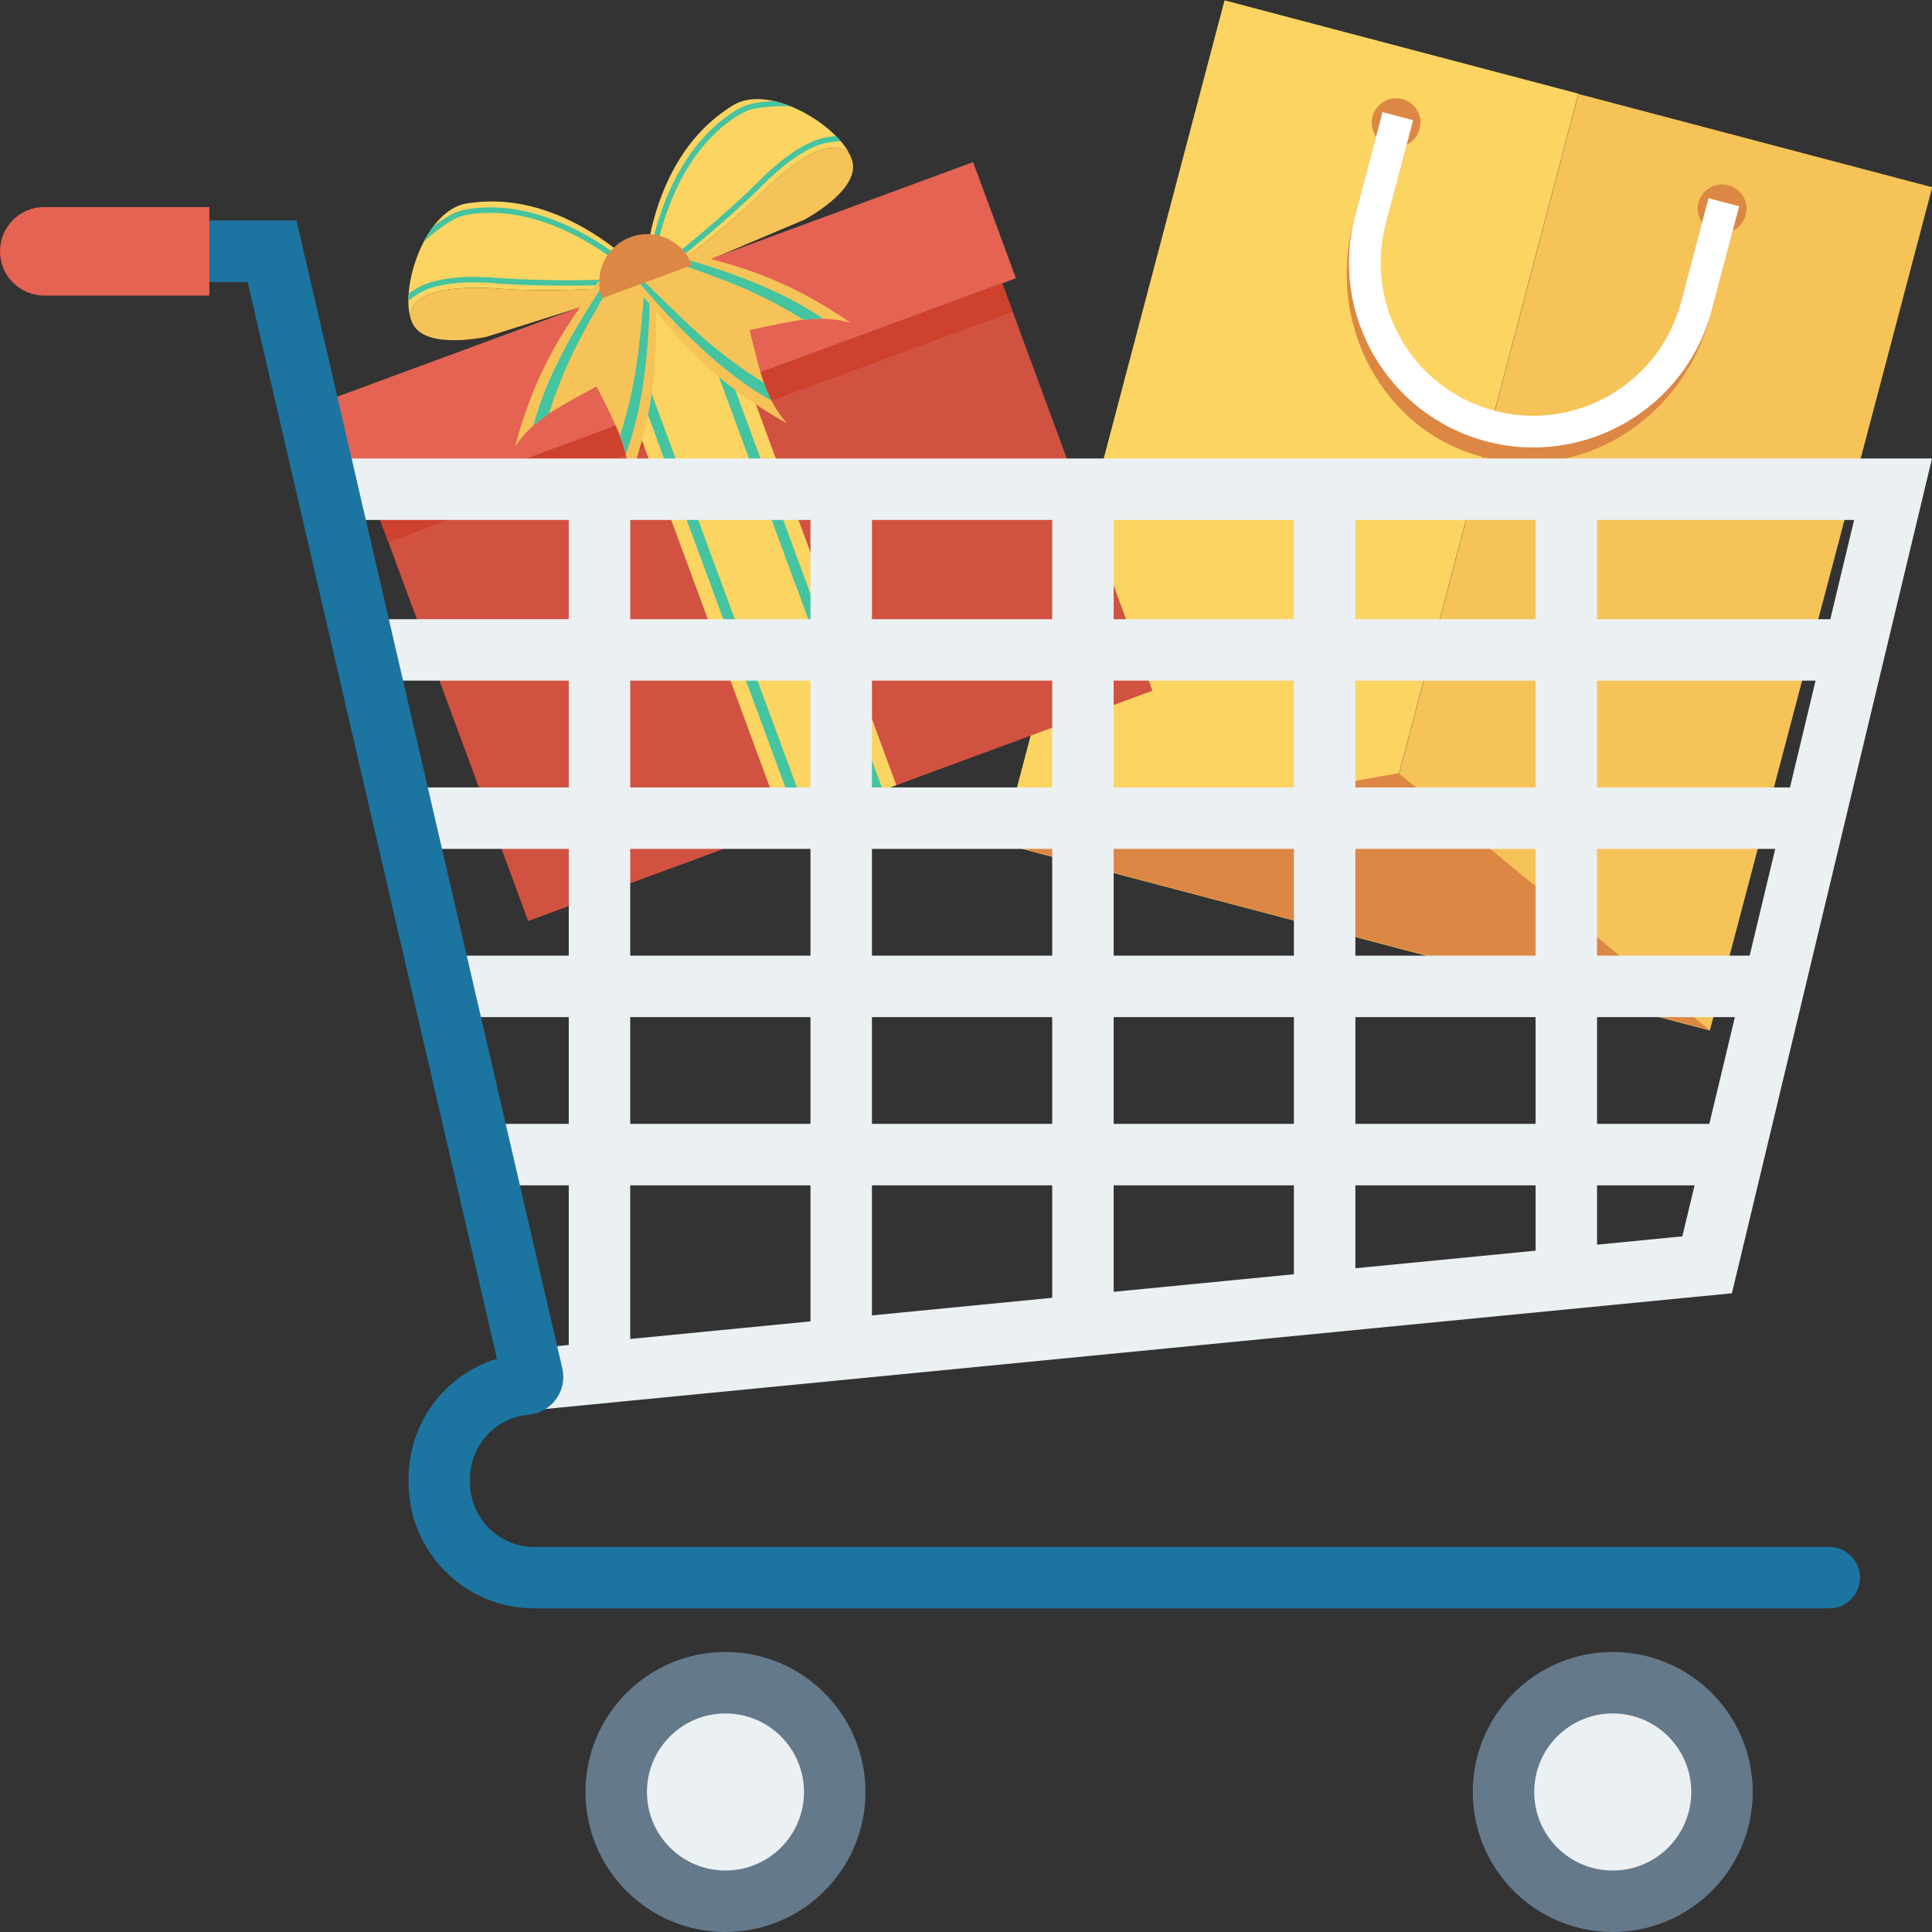 <?xml version="1.0" encoding="iso-8859-1"?>
<!-- Generator: Adobe Illustrator 19.0.0, SVG Export Plug-In . SVG Version: 6.00 Build 0)  -->
<svg version="1.1" id="Capa_1" xmlns="http://www.w3.org/2000/svg" xmlns:xlink="http://www.w3.org/1999/xlink" x="0px" y="0px"
	 viewBox="0 0 409.6 409.6" style="enable-background:new 0 0 409.6 409.6;" xml:space="preserve">
<rect x="0" y="0" width="409.6" height="409.6" fill="#333333" stroke="none"/>
<rect x="181.033" y="60.5" transform="matrix(-0.255 0.967 -0.967 -0.255 439.286 -139.78)" style="fill:#FCD462;" width="184.883" height="77.568"/>
<rect x="256.041" y="80.33" transform="matrix(-0.255 0.967 -0.967 -0.255 552.616 -187.41)" style="fill:#F6C358;" width="184.883" height="77.568"/>
<g>
	<polygon style="fill:#DC8744;" points="362.404,218.366 212.377,178.751 296.536,163.923 	"/>
	<ellipse style="fill:#DC8744;" cx="295.987" cy="26.011" rx="5.171" ry="5.171"/>
	<ellipse style="fill:#DC8744;" cx="365.1" cy="44.269" rx="5.171" ry="5.171"/>
	<path style="fill:#DC8744;" d="M314.242,96.863c-20.848-5.505-33.091-27.846-27.294-49.801l6.15-23.291l6.5,1.716l-6.15,23.291
		c-4.851,18.372,5.246,37.027,22.51,41.586c17.265,4.559,35.255-6.679,40.106-25.052l6.15-23.291l6.5,1.716l-6.15,23.291
		C356.766,88.983,335.09,102.368,314.242,96.863z"/>
</g>
<path style="fill:#FFFFFF;" d="M315.111,93.572c-20.848-5.505-33.329-26.943-27.824-47.791l5.812-22.011l6.5,1.716l-5.812,22.011
	c-4.558,17.263,5.776,35.016,23.041,39.575c17.265,4.559,35.017-5.778,39.575-23.041l5.812-22.011l6.5,1.716l-5.812,22.011
	C357.397,86.595,335.959,99.077,315.111,93.572z"/>
<path style="fill:#FCD462;" d="M180.141,32.714c-3.316-6.704-17.247-14.91-24.653-10.428
	c-19.355,11.713-18.962,38.711-18.962,38.711s14.835-9.989,25.616-20.663C162.141,40.334,174.835,27.036,180.141,32.714z"/>
<path style="fill:#44C4A1;" d="M173.263,29.613c-5.657,1.935-11.477,7.854-12.599,9.032c-7.212,7.098-17.094,15.226-22.313,19.071
	c0.701-5.555,4.126-24.812,18.558-33.518c0.143-0.086,0.313-0.159,0.495-0.236c0.199-0.085,0.405-0.172,0.612-0.292
	c1.592-0.919,6.797-1.307,9.653-1.105c-1.223-0.494-2.461-0.888-3.684-1.156c-2.573,0.139-5.309,0.537-6.552,1.254
	c-0.156,0.09-0.322,0.159-0.486,0.229c-0.21,0.09-0.428,0.182-0.641,0.311c-16.493,9.95-19.028,33.101-19.263,35.708l-0.113,1.257
	l1.034-0.733c4.862-3.448,15.741-12.303,23.558-20c1.078-1.131,6.753-6.861,12.119-8.72c1.693-0.581,3.459-0.703,4.611-0.764
	c-0.316-0.369-0.652-0.736-1.013-1.1C176.101,28.941,174.674,29.129,173.263,29.613z"/>
<path style="fill:#F6C358;" d="M162.141,40.334c-10.781,10.673-25.616,20.663-25.616,20.663l34.091-14.468
	c0,0,11.196-5.937,10.182-11.897c-0.105-0.616-0.332-1.26-0.658-1.918C174.835,27.036,162.141,40.334,162.141,40.334z"/>
<path style="fill:#FCD462;" d="M86.938,67.075c-1.829-7.252,3.441-22.537,11.985-23.935c22.326-3.653,39.552,17.138,39.552,17.138
	s-17.769,2.031-32.898,0.91C105.576,61.188,87.288,59.311,86.938,67.075z"/>
<path style="fill:#44C4A1;" d="M90.157,60.252c5.56-2.2,13.829-1.475,15.446-1.308c10.094,0.718,22.886,0.487,29.353,0.023
	c-4.139-3.771-19.244-16.196-35.875-13.451c-0.164,0.027-0.341,0.083-0.529,0.142c-0.206,0.064-0.42,0.131-0.655,0.175
	c-1.807,0.334-6.018,3.418-8.06,5.425c0.609-1.17,1.296-2.273,2.052-3.271c2.047-1.565,4.387-3.038,5.798-3.299
	c0.177-0.033,0.349-0.088,0.519-0.141c0.218-0.068,0.444-0.139,0.689-0.18c19.004-3.137,35.961,12.828,37.832,14.659l0.902,0.883
	l-1.263,0.113c-5.936,0.533-19.961,0.859-30.903,0.079c-1.555-0.161-9.591-0.836-14.879,1.233c-1.665,0.657-3.088,1.711-4.004,2.412
	c0.001-0.486,0.018-0.983,0.056-1.495C87.562,61.583,88.769,60.8,90.157,60.252z"/>
<path style="fill:#F6C358;" d="M105.576,61.188c15.129,1.121,32.898-0.91,32.898-0.91L103.15,71.401c0,0-12.37,2.751-15.468-2.44
	c-0.32-0.536-0.565-1.174-0.744-1.886C87.288,59.311,105.576,61.188,105.576,61.188z"/>
<rect x="68.053" y="59.009" transform="matrix(-0.938 0.346 -0.346 -0.938 299.637 90.794)" style="fill:#E56353;" width="147.328" height="26.25"/>
<rect x="91.645" y="81.612" transform="matrix(-0.938 0.346 -0.346 -0.938 358.533 191.277)" style="fill:#D15241;" width="141.107" height="92.037"/>
<polygon style="fill:#CE412D;" points="214.705,66.083 82.324,114.943 80.08,108.858 212.479,60.046 "/>
<rect x="144.994" y="56.177" transform="matrix(-0.938 0.346 -0.346 -0.938 345.467 168.973)" style="fill:#FCD462;" width="25.324" height="118.272"/>
<g>
	
		<rect x="148.601" y="59.093" transform="matrix(-0.938 0.346 -0.346 -0.938 331.148 177.36)" style="fill:#44C4A1;" width="2.294" height="118.272"/>
	
		<rect x="164.449" y="53.242" transform="matrix(-0.938 0.346 -0.346 -0.938 359.841 160.537)" style="fill:#44C4A1;" width="2.294" height="118.272"/>
</g>
<path style="fill:#F6C358;" d="M133.317,102.129c0.04-6.923-2.444-11.42-6.831-20.206c-8.681,4.721-13.319,7.003-17.291,12.702
	c4.57-16.615,10.145-24.995,20.553-38.808c3.666,1.141,5.499,1.711,9.166,2.851C139.457,75.888,139.182,85.916,133.317,102.129z"/>
<g>
	<path style="fill:#44C4A1;" d="M131.394,56.328c-0.119-0.037-0.228-0.071-0.35-0.109c-0.06-0.019-0.129-0.04-0.19-0.059
		c-7.069,10.035-14.593,22.077-17.774,34.069c1.005-0.894,2.092-1.715,3.286-2.516c4.124-12.944,8.745-19.642,15.319-31.295
		C131.569,56.383,131.484,56.356,131.394,56.328z"/>
	<path style="fill:#44C4A1;" d="M137.808,58.323c-0.061-0.019-0.13-0.04-0.19-0.059c-0.122-0.038-0.231-0.072-0.35-0.109
		c-0.09-0.028-0.174-0.054-0.291-0.09c-1.353,13.278-1.435,21.387-5.542,34.337c0.516,1.333,0.932,2.621,1.239,3.924
		C137.003,84.69,137.799,70.555,137.808,58.323z"/>
</g>
<path style="fill:#F6C358;" d="M166.837,89.771c-4.524-5.24-5.554-10.273-7.92-19.805c9.668-2.044,14.677-3.319,21.398-1.562
	c-14.261-9.673-23.942-12.428-40.825-16.18c-2.049,3.247-3.073,4.871-5.122,8.119C145.133,73.795,151.852,81.245,166.837,89.771z"/>
<g>
	<path style="fill:#44C4A1;" d="M138.57,53.683c0.066-0.105,0.127-0.202,0.196-0.31c0.033-0.053,0.072-0.114,0.106-0.168
		c11.891,3.045,25.431,7.321,35.635,14.379c-1.345-0.028-2.705,0.053-4.133,0.219c-11.54-7.169-19.402-9.265-31.967-13.862
		C138.473,53.838,138.52,53.763,138.57,53.683z"/>
	<path style="fill:#44C4A1;" d="M134.986,59.363c0.034-0.054,0.073-0.115,0.106-0.168c0.068-0.108,0.129-0.205,0.196-0.31
		c0.05-0.08,0.098-0.154,0.163-0.258c9.648,9.222,14.975,15.337,26.504,22.523c0.473,1.349,0.992,2.599,1.604,3.789
		C152.714,78.898,142.933,68.663,134.986,59.363z"/>
</g>
<path style="fill:#DC8744;" d="M133.68,50.277c-5.253,1.937-7.951,7.738-6.027,12.958l19.023-7.013
	C144.752,51.002,138.933,48.34,133.68,50.277z"/>
<circle style="fill:#64798A;" cx="153.805" cy="379.915" r="29.681"/>
<circle style="fill:#EBF0F3;" cx="153.805" cy="379.915" r="16.65"/>
<circle style="fill:#64798A;" cx="341.914" cy="379.915" r="29.681"/>
<g>
	<circle style="fill:#EBF0F3;" cx="341.914" cy="379.915" r="16.65"/>
	<path style="fill:#EBF0F3;" d="M70.789,97.206v13.029h49.795v21.039H77.546v13.029h43.038v22.636h-33.47v13.029h33.47v22.636
		H94.436v13.029h26.148v22.636h-17.139v13.029h17.139v33.843l-7.628,0.744l1.26,12.966l252.963-24.665L409.6,97.206H70.789z
		 M388.04,131.275h-49.452v-21.039h54.496L388.04,131.275z M236.104,202.605v-22.636h38.216v22.636H236.104z M274.32,215.634v22.636
		h-38.216v-22.636H274.32z M236.104,166.94v-22.636h38.216v22.636H236.104z M287.349,144.304h38.21v22.636h-38.21V144.304z
		 M287.349,131.275v-21.039h38.21v21.039H287.349z M274.32,131.275h-38.216v-21.039h38.216V131.275z M223.075,131.275h-38.216
		v-21.039h38.216V131.275z M223.075,144.304v22.636h-38.216v-22.636H223.075z M223.075,179.969v22.636h-38.216v-22.636H223.075z
		 M223.075,215.634v22.636h-38.216v-22.636H223.075z M223.075,251.299v23.847l-38.216,3.727v-27.574H223.075z M236.104,251.299
		h38.216v18.85l-38.216,3.727V251.299z M287.349,251.299h38.21v13.852l-38.21,3.727V251.299z M287.349,238.269v-22.636h38.21v22.636
		H287.349z M287.349,202.605v-22.636h38.21v22.636H287.349z M338.588,179.969h37.777l-5.427,22.636h-32.35V179.969z M338.588,166.94
		v-22.636h46.328l-5.427,22.636H338.588z M133.613,110.236h38.216v21.039h-38.216V110.236z M133.613,144.304h38.216v22.636h-38.216
		V144.304z M133.613,179.969h38.216v22.636h-38.216V179.969z M133.613,215.634h38.216v22.636h-38.216V215.634z M133.613,251.299
		h38.216v28.845l-38.216,3.727V251.299z M338.588,263.881v-12.582h20.675l-2.594,10.818L338.588,263.881z M362.387,238.269h-23.798
		v-22.636h29.225L362.387,238.269z"/>
</g>
<path style="fill:#1C75A1;" d="M387.809,327.963H113.28c-7.526,0-13.627-6.101-13.627-13.627v-0.808
	c0-7.022,5.318-12.975,12.315-13.568c2.377-0.202,4.546-1.421,5.931-3.336c1.355-1.874,1.839-4.243,1.317-6.511L62.862,46.747
	H32.707v13.029h19.798l52.855,228.279c-10.987,3.365-18.736,13.503-18.736,25.473v0.808c0,14.722,11.935,26.656,26.656,26.656
	h274.529c3.598,0,6.515-2.917,6.515-6.515C394.324,330.88,391.407,327.963,387.809,327.963z"/>
<path style="fill:#E56353;" d="M9.382,43.895C4.2,43.895,0,48.095,0,53.277c0,5.181,4.2,9.382,9.382,9.382h35.006V43.895H9.382z"/>
<g>
</g>
<g>
</g>
<g>
</g>
<g>
</g>
<g>
</g>
<g>
</g>
<g>
</g>
<g>
</g>
<g>
</g>
<g>
</g>
<g>
</g>
<g>
</g>
<g>
</g>
<g>
</g>
<g>
</g>
</svg>
